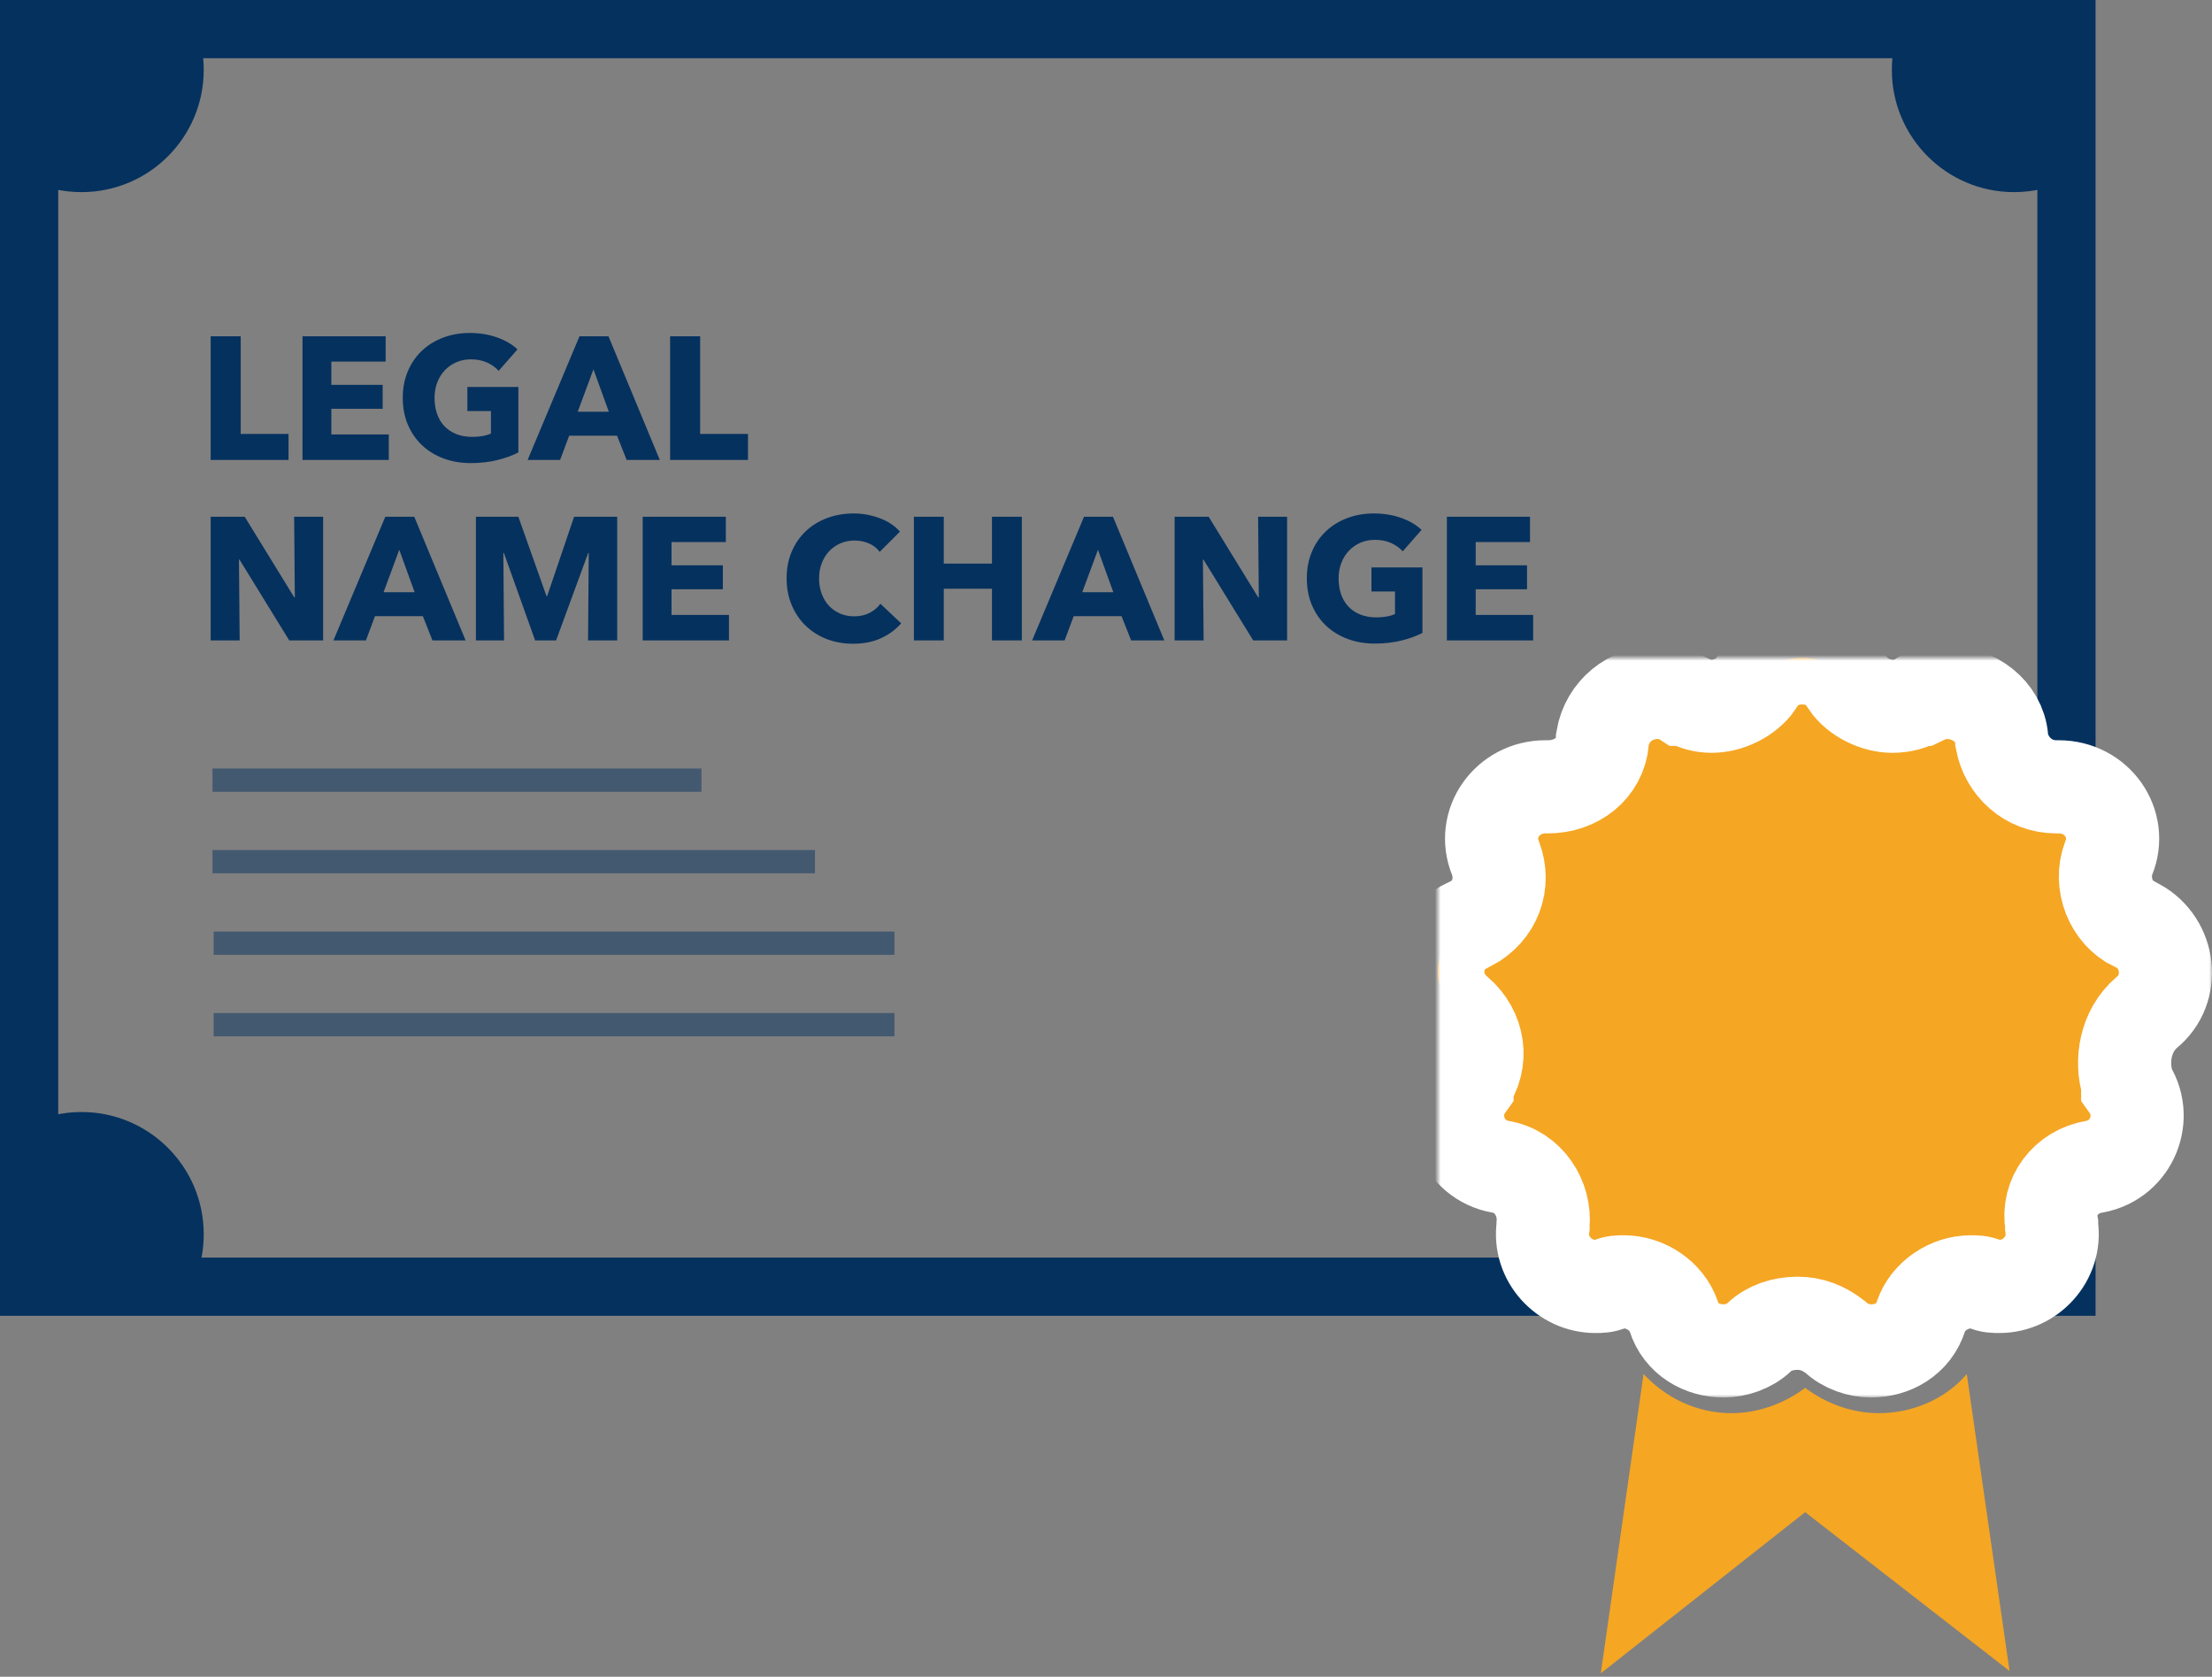 <svg width="380px" height="288px" viewBox="0 0 380 288" version="1.1" xmlns="http://www.w3.org/2000/svg" xmlns:xlink="http://www.w3.org/1999/xlink">
    <rect x="0" y="0" width="380" height="288" fill="#808080" stroke="none"/>
    <!-- Generator: Sketch 41.2 (35397) - http://www.bohemiancoding.com/sketch -->
    <title>certificate</title>
    <desc>Created with Sketch.</desc>
    <defs>
        <path d="M120.15,45.873 L119.742,45.873 C115.659,43.895 113.618,38.755 115.251,34.405 C117.7,28.473 113.21,22.145 106.677,22.145 L106.269,22.145 C101.37,22.145 97.695,18.586 96.879,14.236 L96.879,13.841 C96.471,9.095 91.98,5.932 87.489,5.932 C85.856,5.932 84.631,6.327 82.998,7.118 L82.59,7.118 C81.365,7.909 79.732,8.305 78.099,8.305 C75.241,8.305 71.975,6.723 70.342,4.35 L70.342,3.955 C68.709,1.186 65.442,0 62.585,0 C59.727,0 56.869,1.186 54.828,3.955 L54.828,4.35 C53.194,6.723 49.928,8.305 47.07,8.305 C45.437,8.305 44.213,7.909 42.58,7.118 L42.171,7.118 C40.947,6.327 39.313,5.932 37.68,5.932 C33.189,5.932 29.107,9.095 28.29,13.841 L28.29,14.236 C27.882,18.982 23.799,22.145 18.9,22.145 L18.492,22.145 C11.96,22.145 7.469,28.473 9.918,34.405 C11.551,38.755 9.918,43.5 5.427,45.873 L5.019,45.873 C-0.697,48.641 -1.921,56.55 3.386,60.9 C7.06,64.064 7.877,69.205 5.019,73.159 L5.019,73.555 C1.345,78.695 4.203,86.209 10.735,87.395 C15.634,88.186 18.492,92.932 18.084,97.282 L18.084,97.677 C17.267,103.214 21.758,107.959 27.065,107.959 C27.882,107.959 28.699,107.959 29.515,107.564 C30.332,107.168 31.148,107.168 31.965,107.168 C35.639,107.168 39.313,109.541 40.538,113.1 C41.763,117.055 45.437,119.032 49.112,119.032 C51.153,119.032 53.603,118.241 55.236,116.659 C56.869,115.077 59.318,114.286 61.768,114.286 C64.218,114.286 66.259,115.077 68.3,116.659 C69.933,118.241 72.383,119.032 74.424,119.032 C78.099,119.032 81.773,117.055 82.998,113.1 C84.223,109.541 87.897,107.168 91.571,107.168 C92.388,107.168 93.205,107.168 94.021,107.564 C94.838,107.959 95.654,107.959 96.471,107.959 C101.778,107.959 106.269,103.214 105.452,97.677 L105.452,97.282 C104.636,92.536 107.902,88.186 112.801,87.395 C119.334,86.209 122.191,78.695 118.517,73.555 L118.517,73.159 C117.292,69.205 118.109,64.064 121.783,60.9 C126.682,56.945 125.866,49.036 120.15,45.873 Z" id="path-1"></path>
        <mask id="mask-2" maskContentUnits="userSpaceOnUse" maskUnits="objectBoundingBox" x="-8" y="-8" width="141" height="135.032">
            <rect x="-8" y="-8" width="141" height="135.032" fill="white"></rect>
            <use xlink:href="#path-1" fill="black"></use>
        </mask>
    </defs>
    <g id="Pages" stroke="none" stroke-width="1" fill="none" fill-rule="evenodd">
        <g id="Florida-Marriage-Nane-Change" transform="translate(-898, -399)">
            <g id="certificate" transform="translate(898, 399)">
                <g id="document" fill="#05315E">
                    <path d="M0,0 L360,0 L360,226 L0,226 L0,0 Z M10,216 L350,216 L350,10 L10,10 L10,216 Z" id="Rectangle-12"></path>
                    <path d="M33.805,5 C34.579,7.189 35,9.546 35,12 C35,23.598 25.598,33 14,33 C10.779,33 7.728,32.275 5,30.979 L5,5 L33.805,5 L33.805,5 Z" id="Combined-Shape"></path>
                    <path d="M33.805,219 C34.579,216.811 35,214.454 35,212 C35,200.402 25.598,191 14,191 C10.779,191 7.728,191.725 5,193.021 L5,219 L33.805,219 L33.805,219 Z" id="Combined-Shape-Copy-2"></path>
                    <path d="M326.195,5 C325.421,7.189 325,9.546 325,12 C325,23.598 334.402,33 346,33 C349.221,33 352.272,32.275 355,30.979 L355,5 L326.195,5 L326.195,5 Z" id="Combined-Shape-Copy"></path>
                    <path d="M326.195,219 C325.421,216.811 325,214.454 325,212 C325,200.402 334.402,191 346,191 C349.221,191 352.272,191.725 355,193.021 L355,219 L326.195,219 L326.195,219 Z" id="Combined-Shape-Copy-3"></path>
                </g>
                <g id="signature" transform="translate(36, 132)" fill-opacity="0.491" fill="#05315E">
                    <polygon id="Line" points="0.706 46 117.663 46 117.663 42 0.706 42"></polygon>
                    <polygon id="Line-Copy" points="0.706 32 117.663 32 117.663 28 0.706 28"></polygon>
                    <polygon id="Line-Copy-2" points="0.5 18 104 18 104 14 0.5 14"></polygon>
                    <polygon id="Line-Copy-3" points="0.5 4 84.5 4 84.5 0 0.5 0"></polygon>
                </g>
                <g id="emblem"  transform="translate(247, 113)">
                    <path d="M63.111,146.727 L98.222,174.014 L90.873,123 C87.199,127.35 81.483,129.723 75.767,129.723 C71.276,129.723 66.785,128.141 63.111,125.373 C59.436,128.141 54.946,129.723 50.455,129.723 C44.331,129.723 39.023,126.955 35.349,123 L28,174.409 L63.111,146.727 Z" id="Shape" fill="#F5A623"></path>
                    <g id="Shape">
                        <use fill="#F5A623" fill-rule="evenodd" xlink:href="#path-1"></use>
                        <use stroke="#FFFFFF" mask="url(#mask-2)" stroke-width="16" xlink:href="#path-1"></use>
                    </g>
                </g>
                <path d="M36.19,79 L36.19,57.76 L41.35,57.76 L41.35,74.53 L49.57,74.53 L49.57,79 L36.19,79 Z M51.97,79 L51.97,57.76 L66.25,57.76 L66.25,62.11 L56.92,62.11 L56.92,66.1 L65.74,66.1 L65.74,70.21 L56.92,70.21 L56.92,74.62 L66.79,74.62 L66.79,79 L51.97,79 Z M89.05,77.71 C88.01,78.25 86.795,78.69 85.405,79.03 C84.015,79.37 82.5,79.54 80.86,79.54 C79.16,79.54 77.595,79.27 76.165,78.73 C74.735,78.19 73.505,77.43 72.475,76.45 C71.445,75.47 70.64,74.295 70.06,72.925 C69.48,71.555 69.19,70.03 69.19,68.35 C69.19,66.65 69.485,65.11 70.075,63.73 C70.665,62.35 71.48,61.175 72.52,60.205 C73.56,59.235 74.78,58.49 76.18,57.97 C77.58,57.45 79.09,57.19 80.71,57.19 C82.39,57.19 83.95,57.445 85.39,57.955 C86.83,58.465 88,59.15 88.9,60.01 L85.66,63.7 C85.16,63.12 84.5,62.645 83.68,62.275 C82.86,61.905 81.93,61.72 80.89,61.72 C79.99,61.72 79.16,61.885 78.4,62.215 C77.64,62.545 76.98,63.005 76.42,63.595 C75.86,64.185 75.425,64.885 75.115,65.695 C74.805,66.505 74.65,67.39 74.65,68.35 C74.65,69.33 74.79,70.23 75.07,71.05 C75.35,71.87 75.765,72.575 76.315,73.165 C76.865,73.755 77.545,74.215 78.355,74.545 C79.165,74.875 80.09,75.04 81.13,75.04 C81.73,75.04 82.3,74.995 82.84,74.905 C83.38,74.815 83.88,74.67 84.34,74.47 L84.34,70.6 L80.29,70.6 L80.29,66.46 L89.05,66.46 L89.05,77.71 Z M107.65,79 L106,74.83 L97.78,74.83 L96.22,79 L90.64,79 L99.55,57.76 L104.53,57.76 L113.35,79 L107.65,79 Z M101.95,63.43 L99.25,70.72 L104.59,70.72 L101.95,63.43 Z M115.12,79 L115.12,57.76 L120.28,57.76 L120.28,74.53 L128.5,74.53 L128.5,79 L115.12,79 Z M49.69,110 L41.14,96.11 L41.05,96.11 L41.17,110 L36.19,110 L36.19,88.76 L42.04,88.76 L50.56,102.62 L50.65,102.62 L50.53,88.76 L55.51,88.76 L55.51,110 L49.69,110 Z M74.29,110 L72.64,105.83 L64.42,105.83 L62.86,110 L57.28,110 L66.19,88.76 L71.17,88.76 L79.99,110 L74.29,110 Z M68.59,94.43 L65.89,101.72 L71.23,101.72 L68.59,94.43 Z M101.02,110 L101.14,94.97 L101.05,94.97 L95.53,110 L91.93,110 L86.56,94.97 L86.47,94.97 L86.59,110 L81.76,110 L81.76,88.76 L89.05,88.76 L93.88,102.38 L94,102.38 L98.62,88.76 L106.03,88.76 L106.03,110 L101.02,110 Z M110.41,110 L110.41,88.76 L124.69,88.76 L124.69,93.11 L115.36,93.11 L115.36,97.1 L124.18,97.1 L124.18,101.21 L115.36,101.21 L115.36,105.62 L125.23,105.62 L125.23,110 L110.41,110 Z M154.81,107.06 C153.87,108.14 152.71,108.995 151.33,109.625 C149.95,110.255 148.36,110.57 146.56,110.57 C144.92,110.57 143.405,110.3 142.015,109.76 C140.625,109.22 139.42,108.455 138.4,107.465 C137.38,106.475 136.58,105.29 136,103.91 C135.42,102.53 135.13,101.01 135.13,99.35 C135.13,97.65 135.425,96.11 136.015,94.73 C136.605,93.35 137.42,92.175 138.46,91.205 C139.5,90.235 140.72,89.49 142.12,88.97 C143.52,88.45 145.03,88.19 146.65,88.19 C148.15,88.19 149.625,88.455 151.075,88.985 C152.525,89.515 153.7,90.29 154.6,91.31 L151.12,94.79 C150.64,94.13 150.01,93.64 149.23,93.32 C148.45,93 147.65,92.84 146.83,92.84 C145.93,92.84 145.105,93.005 144.355,93.335 C143.605,93.665 142.96,94.12 142.42,94.7 C141.88,95.28 141.46,95.965 141.16,96.755 C140.86,97.545 140.71,98.41 140.71,99.35 C140.71,100.31 140.86,101.19 141.16,101.99 C141.46,102.79 141.875,103.475 142.405,104.045 C142.935,104.615 143.57,105.06 144.31,105.38 C145.05,105.7 145.86,105.86 146.74,105.86 C147.76,105.86 148.65,105.66 149.41,105.26 C150.17,104.86 150.78,104.34 151.24,103.7 L154.81,107.06 Z M170.41,110 L170.41,101.12 L162.13,101.12 L162.13,110 L157,110 L157,88.76 L162.13,88.76 L162.13,96.8 L170.41,96.8 L170.41,88.76 L175.54,88.76 L175.54,110 L170.41,110 Z M194.32,110 L192.67,105.83 L184.45,105.83 L182.89,110 L177.31,110 L186.22,88.76 L191.2,88.76 L200.02,110 L194.32,110 Z M188.62,94.43 L185.92,101.72 L191.26,101.72 L188.62,94.43 Z M215.29,110 L206.74,96.11 L206.65,96.11 L206.77,110 L201.79,110 L201.79,88.76 L207.64,88.76 L216.16,102.62 L216.25,102.62 L216.13,88.76 L221.11,88.76 L221.11,110 L215.29,110 Z M244.36,108.71 C243.32,109.25 242.105,109.69 240.715,110.03 C239.325,110.37 237.81,110.54 236.17,110.54 C234.47,110.54 232.905,110.27 231.475,109.73 C230.045,109.19 228.815,108.43 227.785,107.45 C226.755,106.47 225.95,105.295 225.37,103.925 C224.79,102.555 224.5,101.03 224.5,99.35 C224.5,97.65 224.795,96.11 225.385,94.73 C225.975,93.35 226.79,92.175 227.83,91.205 C228.87,90.235 230.09,89.49 231.49,88.97 C232.89,88.45 234.4,88.19 236.02,88.19 C237.7,88.19 239.26,88.445 240.7,88.955 C242.14,89.465 243.31,90.15 244.21,91.01 L240.97,94.7 C240.47,94.12 239.81,93.645 238.99,93.275 C238.17,92.905 237.24,92.72 236.2,92.72 C235.3,92.72 234.47,92.885 233.71,93.215 C232.95,93.545 232.29,94.005 231.73,94.595 C231.17,95.185 230.735,95.885 230.425,96.695 C230.115,97.505 229.96,98.39 229.96,99.35 C229.96,100.33 230.1,101.23 230.38,102.05 C230.66,102.87 231.075,103.575 231.625,104.165 C232.175,104.755 232.855,105.215 233.665,105.545 C234.475,105.875 235.4,106.04 236.44,106.04 C237.04,106.04 237.61,105.995 238.15,105.905 C238.69,105.815 239.19,105.67 239.65,105.47 L239.65,101.6 L235.6,101.6 L235.6,97.46 L244.36,97.46 L244.36,108.71 Z M248.56,110 L248.56,88.76 L262.84,88.76 L262.84,93.11 L253.51,93.11 L253.51,97.1 L262.33,97.1 L262.33,101.21 L253.51,101.21 L253.51,105.62 L263.38,105.62 L263.38,110 L248.56,110 Z" id="LEGAL-NAME-CHANGE" fill="#05315E"></path>
            </g>
        </g>
    </g>
</svg>